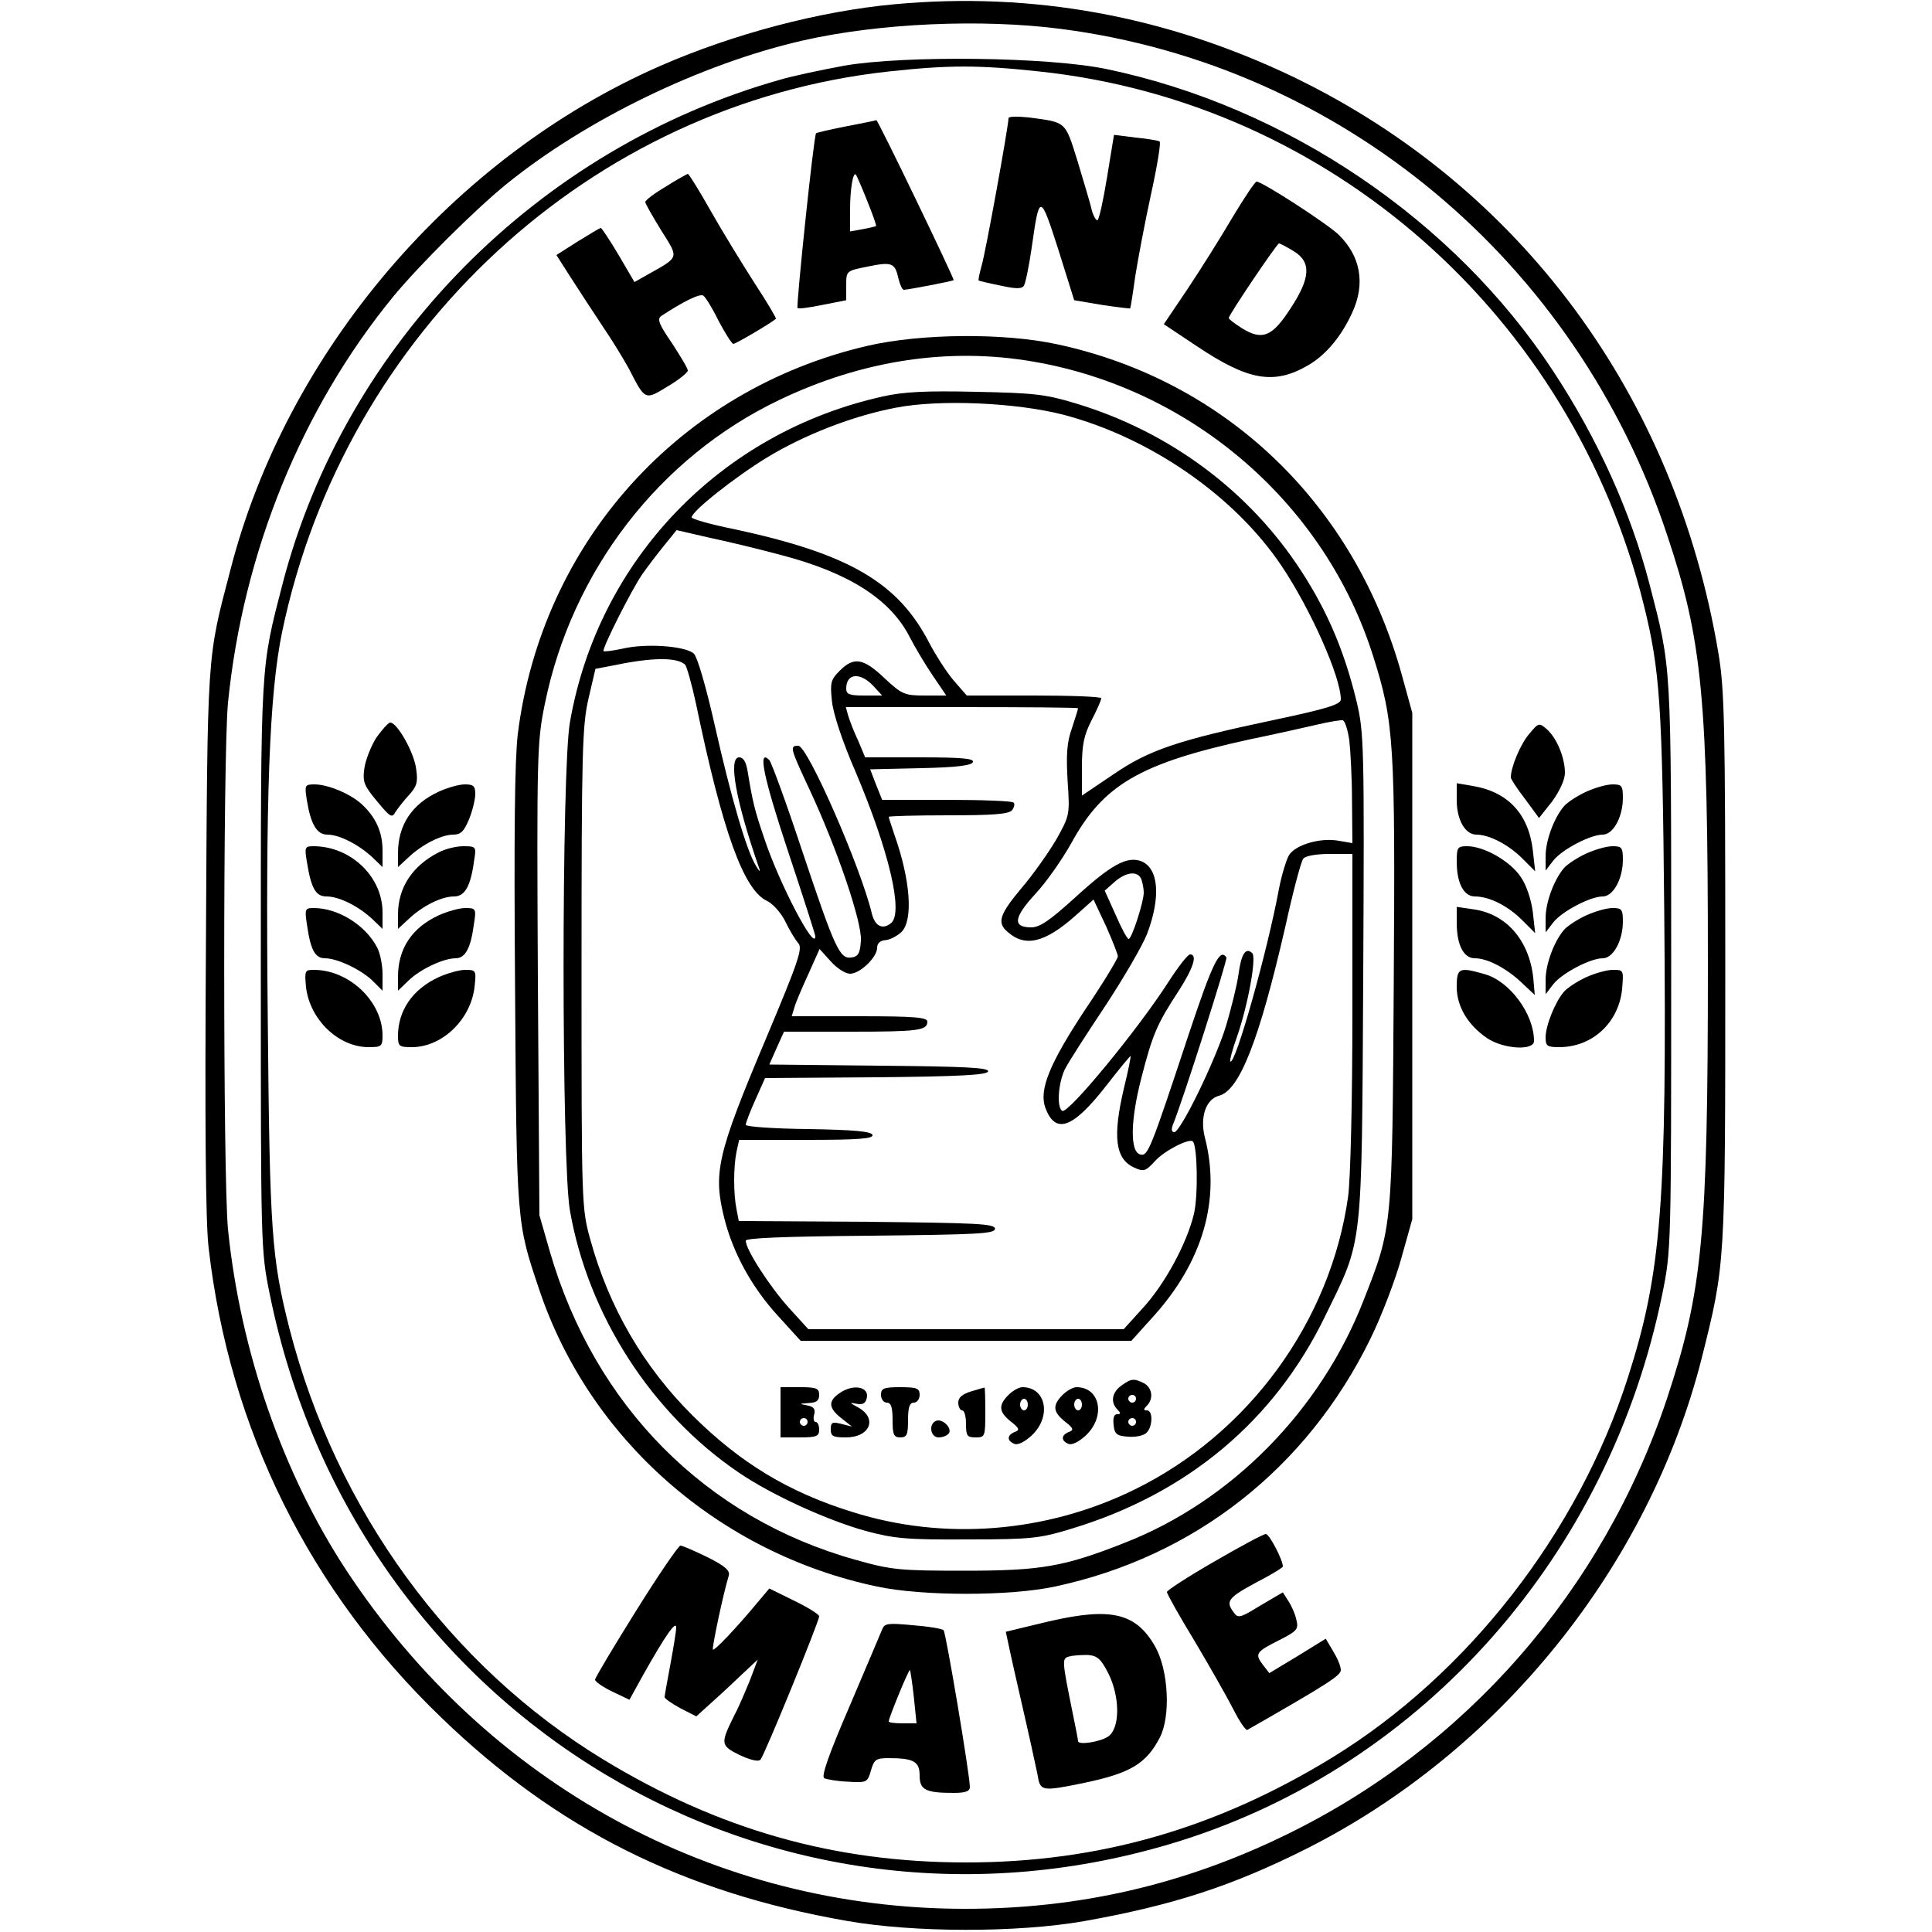 <?xml version="1.0" standalone="no"?>
<!DOCTYPE svg PUBLIC "-//W3C//DTD SVG 20010904//EN"
 "http://www.w3.org/TR/2001/REC-SVG-20010904/DTD/svg10.dtd">
<svg version="1.0" xmlns="http://www.w3.org/2000/svg"
 width="500pt" height="500pt" viewBox="0 0 500 500"
 preserveAspectRatio="xMidYMid meet">
<g transform="translate(0,500) scale(0.1,-0.1)"
fill="#000000" stroke="none">
<path d="M2315 4989 c-195 -18 -417 -77 -605 -159 -538 -235 -969 -740 -1114
-1306 -61 -233 -59 -203 -63 -959 -3 -473 -1 -731 7 -795 54 -470 262 -888
602 -1215 298 -288 625 -452 1048 -526 175 -31 443 -31 615 -1 230 41 384 91
575 187 501 252 887 731 1024 1270 61 244 61 236 61 1010 0 636 -2 721 -18
816 -112 665 -511 1205 -1098 1489 -331 159 -677 222 -1034 189z m432 -64
c724 -94 1332 -601 1567 -1308 92 -275 106 -420 106 -1117 0 -699 -14 -842
-106 -1120 -166 -497 -522 -904 -989 -1130 -263 -128 -534 -190 -827 -190
-647 0 -1236 322 -1601 875 -165 251 -275 568 -307 884 -13 135 -13 1227 0
1362 39 390 191 763 429 1053 68 82 211 224 291 289 207 168 505 312 767 372
197 45 463 57 670 30z"/>
<path d="M2185 4830 c-60 -11 -135 -27 -165 -36 -628 -177 -1127 -682 -1289
-1306 -57 -221 -56 -196 -56 -988 0 -728 0 -736 23 -849 222 -1095 1302 -1744
2354 -1416 633 198 1113 742 1250 1416 23 113 23 121 23 849 0 792 1 767 -56
988 -49 188 -134 376 -249 551 -257 392 -691 685 -1155 782 -151 32 -526 36
-680 9z m505 -15 c753 -80 1378 -632 1564 -1380 42 -170 48 -256 53 -790 7
-758 -7 -939 -94 -1210 -129 -402 -415 -769 -766 -984 -301 -184 -604 -271
-947 -271 -341 0 -640 85 -938 266 -398 242 -692 646 -813 1116 -46 182 -51
248 -56 798 -6 579 4 844 37 1004 162 778 800 1367 1570 1451 156 17 232 17
390 0z"/>
<path d="M2610 4694 c0 -20 -60 -352 -70 -383 -5 -19 -9 -36 -7 -37 1 -1 26
-7 56 -13 40 -9 56 -9 61 0 4 6 13 50 20 98 20 142 22 141 69 -5 l41 -131 71
-12 c40 -6 73 -10 74 -9 1 2 7 39 13 83 7 44 25 140 41 213 16 73 26 134 22
136 -3 2 -31 7 -62 10 l-56 7 -18 -110 c-10 -61 -21 -111 -25 -111 -4 0 -11
12 -15 28 -3 15 -20 70 -36 124 -33 105 -28 101 -126 114 -29 3 -53 3 -53 -2z"/>
<path d="M2190 4673 c-41 -8 -76 -16 -78 -18 -6 -5 -52 -448 -48 -452 2 -3 31
1 65 8 l61 12 0 38 c0 38 0 38 55 49 63 13 71 10 80 -30 4 -17 10 -30 14 -30
10 0 125 22 129 25 3 2 -196 415 -200 414 -2 -1 -37 -8 -78 -16z m54 -192 c14
-35 25 -65 23 -66 -1 -1 -17 -5 -34 -8 l-33 -6 0 58 c0 53 8 97 15 89 2 -2 15
-32 29 -67z"/>
<path d="M1723 4517 c-29 -17 -53 -35 -53 -40 0 -4 19 -37 41 -73 46 -73 48
-68 -32 -113 l-37 -21 -41 70 c-23 39 -44 70 -46 70 -3 0 -29 -16 -60 -35
l-55 -35 37 -58 c20 -31 57 -88 83 -127 26 -38 56 -88 68 -110 42 -82 41 -81
100 -45 29 17 52 36 52 41 0 6 -19 37 -41 71 -33 48 -39 62 -28 70 56 37 100
59 109 53 6 -4 24 -33 40 -66 17 -32 34 -59 38 -59 6 0 98 54 110 65 2 1 -23
43 -55 92 -32 50 -83 133 -113 186 -30 53 -57 97 -60 97 -3 -1 -29 -15 -57
-33z"/>
<path d="M3190 4438 c-30 -51 -82 -134 -116 -185 l-62 -92 84 -56 c134 -90
201 -102 290 -50 46 27 86 75 114 137 34 74 21 145 -35 200 -27 27 -198 138
-213 138 -4 0 -32 -42 -62 -92z m158 -88 c46 -28 44 -69 -8 -148 -47 -73 -73
-84 -125 -52 -19 12 -35 24 -35 27 0 8 124 192 130 193 3 0 20 -9 38 -20z"/>
<path d="M2245 4105 c-487 -113 -843 -509 -905 -1005 -8 -67 -10 -261 -7 -660
4 -609 4 -603 62 -776 130 -389 466 -684 875 -770 117 -25 344 -25 460 0 361
77 652 306 816 640 30 61 66 156 81 211 l28 100 0 655 0 655 -27 98 c-122 442
-455 762 -892 856 -138 30 -353 28 -491 -4z m430 -41 c412 -71 755 -369 879
-763 54 -171 57 -224 53 -846 -4 -637 -3 -629 -78 -820 -111 -285 -342 -520
-619 -628 -157 -62 -216 -72 -415 -72 -166 0 -188 2 -280 28 -388 108 -676
398 -792 798 l-27 94 -4 611 c-3 584 -2 615 18 712 70 345 297 639 607 787
215 103 440 137 658 99z"/>
<path d="M2285 3974 c-420 -93 -737 -423 -810 -843 -22 -123 -22 -1140 0
-1264 47 -270 211 -525 437 -678 85 -58 228 -123 328 -151 75 -20 107 -23 265
-22 166 0 187 3 269 28 300 91 525 280 656 551 98 201 94 162 98 877 3 600 2
631 -17 712 -31 128 -74 231 -142 336 -134 208 -342 363 -585 436 -79 24 -109
27 -259 30 -127 3 -188 0 -240 -12z m466 -47 c225 -59 444 -210 566 -392 75
-112 153 -287 153 -345 0 -13 -35 -24 -172 -53 -251 -53 -325 -78 -418 -142
l-80 -54 0 73 c0 58 5 83 25 122 14 27 25 52 25 57 0 4 -78 7 -174 7 l-174 0
-34 39 c-18 21 -46 65 -63 97 -81 157 -208 231 -507 295 -60 12 -108 26 -108
30 0 16 113 105 195 155 97 59 223 108 334 129 114 22 310 13 432 -18z m-731
-363 c177 -46 285 -115 335 -214 13 -25 39 -69 58 -97 l36 -53 -56 0 c-52 0
-59 3 -104 45 -55 52 -79 56 -116 19 -23 -23 -25 -31 -20 -78 3 -32 27 -105
61 -183 86 -203 125 -365 92 -392 -22 -18 -42 -8 -50 26 -29 120 -166 433
-190 433 -23 0 -21 -6 28 -111 73 -156 137 -346 134 -393 -2 -33 -7 -42 -25
-44 -30 -4 -42 22 -129 282 -40 121 -78 224 -83 229 -31 31 -15 -45 48 -235
39 -117 71 -217 71 -221 0 -42 -94 138 -132 253 -25 73 -30 94 -43 173 -4 25
-11 37 -22 37 -29 0 -9 -112 51 -285 5 -13 2 -12 -8 5 -24 39 -64 176 -106
362 -22 98 -45 177 -54 186 -20 20 -124 28 -186 13 -24 -5 -46 -8 -48 -6 -5 5
74 162 101 200 12 17 36 49 54 71 l34 42 87 -20 c48 -10 130 -30 182 -44z
m-247 -284 c4 -4 17 -49 28 -100 69 -333 124 -485 185 -512 14 -7 35 -30 46
-52 11 -23 26 -48 34 -57 12 -13 0 -48 -85 -250 -126 -299 -136 -345 -106
-464 23 -90 72 -178 138 -250 l59 -65 428 0 428 0 55 61 c130 143 177 305 135
466 -13 52 3 98 36 107 54 13 105 145 172 436 20 91 41 171 47 178 6 7 33 12
68 12 l59 0 0 -404 c0 -236 -5 -437 -11 -482 -45 -323 -257 -615 -555 -760
-227 -111 -491 -132 -728 -57 -165 51 -290 127 -413 249 -128 127 -217 281
-265 455 -23 83 -23 88 -23 704 0 563 2 627 18 697 l18 77 52 10 c97 20 159
20 180 1z m487 -55 l23 -25 -46 0 c-39 0 -47 3 -47 18 0 40 36 43 70 7z m530
-58 c0 -2 -7 -25 -16 -52 -13 -36 -15 -68 -11 -137 6 -87 5 -89 -29 -150 -20
-34 -60 -91 -90 -126 -57 -68 -65 -90 -36 -114 45 -40 96 -28 175 42 l47 42
32 -68 c17 -38 31 -74 31 -79 0 -6 -38 -69 -86 -140 -91 -138 -118 -205 -102
-251 26 -71 71 -55 157 55 34 44 63 79 64 78 1 -1 -6 -38 -17 -82 -30 -127
-23 -185 27 -207 24 -11 29 -9 53 17 24 27 89 60 98 51 12 -11 14 -141 3 -187
-18 -76 -75 -182 -133 -245 l-49 -54 -408 0 -408 0 -50 55 c-49 54 -112 151
-112 174 0 7 94 11 323 13 278 3 322 5 322 18 0 13 -45 15 -331 18 l-332 2 -6
31 c-8 40 -8 108 0 148 l7 31 174 0 c135 0 174 3 171 13 -4 9 -48 13 -166 15
-89 1 -162 6 -162 11 0 5 11 34 25 65 l25 56 286 2 c217 2 288 6 291 15 4 10
-60 13 -281 15 l-285 3 19 43 19 42 170 0 c177 0 201 3 201 26 0 11 -32 14
-176 14 l-175 0 7 23 c3 12 20 51 36 86 l29 65 29 -32 c16 -18 38 -32 50 -32
26 0 70 43 70 67 0 12 8 19 22 20 12 1 30 11 41 21 31 31 23 135 -18 251 -8
24 -15 45 -15 47 0 2 69 4 154 4 116 0 156 3 165 13 6 8 8 17 4 20 -3 4 -81 7
-173 7 l-167 0 -16 40 -15 39 131 3 c93 2 132 7 135 16 3 9 -29 12 -138 12
l-141 0 -18 43 c-11 23 -22 52 -26 65 l-6 22 300 0 c166 0 301 -1 301 -3z
m702 -83 c3 -27 7 -98 7 -158 l1 -108 -35 6 c-47 9 -112 -10 -129 -37 -7 -12
-19 -51 -26 -87 -30 -163 -114 -460 -126 -447 -2 2 5 30 17 63 29 83 51 206
40 217 -17 17 -29 -2 -36 -56 -4 -28 -19 -88 -32 -132 -29 -93 -118 -275 -134
-275 -7 0 -8 7 -4 18 27 66 142 428 139 434 -17 26 -36 -14 -98 -200 -98 -296
-105 -314 -124 -310 -28 5 -27 87 2 199 29 113 41 140 96 224 38 59 50 95 30
95 -6 0 -30 -31 -54 -68 -79 -124 -262 -346 -277 -337 -15 10 -10 73 7 108 9
18 56 91 104 163 48 73 97 157 109 188 36 96 29 169 -15 187 -37 14 -78 -8
-173 -95 -64 -58 -90 -76 -112 -76 -49 0 -46 25 10 86 29 31 70 90 93 131 83
152 177 207 460 269 68 14 148 32 178 39 30 7 60 12 65 11 6 -2 13 -25 17 -52z
m-538 -360 c3 -9 6 -24 6 -34 0 -24 -31 -120 -39 -120 -4 0 -19 28 -34 63
l-28 62 26 23 c30 26 60 29 69 6z"/>
<path d="M2902 1414 c-24 -17 -29 -43 -10 -62 9 -9 9 -12 -1 -12 -8 0 -11 -10
-9 -27 2 -24 8 -29 36 -31 18 -2 40 2 48 9 17 14 19 59 2 59 -9 0 -9 3 0 12
18 18 14 46 -7 58 -26 13 -33 13 -59 -6z m38 -34 c0 -5 -4 -10 -10 -10 -5 0
-10 5 -10 10 0 6 5 10 10 10 6 0 10 -4 10 -10z m0 -60 c0 -5 -4 -10 -10 -10
-5 0 -10 5 -10 10 0 6 5 10 10 10 6 0 10 -4 10 -10z"/>
<path d="M2020 1345 l0 -65 50 0 c43 0 50 3 50 20 0 11 -4 20 -9 20 -5 0 -7 9
-4 19 4 14 -1 21 -19 24 -21 4 -20 4 5 6 20 1 27 6 27 21 0 17 -7 20 -50 20
l-50 0 0 -65z m70 -25 c0 -5 -4 -10 -10 -10 -5 0 -10 5 -10 10 0 6 5 10 10 10
6 0 10 -4 10 -10z"/>
<path d="M2172 1394 c-29 -20 -28 -38 5 -64 l28 -22 -28 7 c-23 6 -27 4 -27
-14 0 -18 6 -21 39 -21 63 0 83 50 31 78 -22 12 -22 13 -3 9 15 -3 23 1 26 14
8 30 -35 39 -71 13z"/>
<path d="M2280 1390 c0 -11 7 -20 15 -20 11 0 15 -12 15 -45 0 -38 3 -45 20
-45 17 0 20 7 20 45 0 33 4 45 15 45 8 0 15 9 15 20 0 17 -7 20 -50 20 -43 0
-50 -3 -50 -20z"/>
<path d="M2513 1399 c-23 -7 -33 -16 -33 -29 0 -11 5 -20 10 -20 6 0 10 -16
10 -35 0 -31 3 -35 25 -35 24 0 25 2 25 65 0 36 -1 65 -2 64 -2 0 -18 -5 -35
-10z"/>
<path d="M2610 1390 c-27 -27 -25 -44 6 -69 22 -17 24 -22 10 -27 -20 -8 -21
-23 0 -31 9 -3 27 6 45 23 51 49 36 124 -25 124 -9 0 -25 -9 -36 -20z m50 -25
c0 -8 -4 -15 -10 -15 -5 0 -10 7 -10 15 0 8 5 15 10 15 6 0 10 -7 10 -15z"/>
<path d="M2750 1390 c-27 -27 -25 -44 6 -69 22 -17 24 -22 10 -27 -20 -8 -21
-23 0 -31 9 -3 27 6 45 23 51 49 36 124 -25 124 -9 0 -25 -9 -36 -20z m50 -25
c0 -8 -4 -15 -10 -15 -5 0 -10 7 -10 15 0 8 5 15 10 15 6 0 10 -7 10 -15z"/>
<path d="M2423 1323 c-21 -8 -15 -43 6 -43 11 0 23 5 27 11 8 14 -17 38 -33
32z"/>
<path d="M974 3091 c-14 -22 -28 -58 -31 -79 -5 -36 -1 -45 33 -86 33 -40 39
-44 47 -28 6 9 21 29 35 44 21 23 24 34 19 68 -5 42 -49 120 -67 120 -5 0 -21
-18 -36 -39z"/>
<path d="M3957 3100 c-22 -26 -47 -85 -47 -112 0 -4 16 -29 37 -56 l36 -49 34
43 c20 28 33 56 33 74 0 39 -21 90 -47 113 -20 17 -21 17 -46 -13z"/>
<path d="M794 2930 c10 -63 26 -90 53 -90 31 0 80 -25 116 -58 l27 -26 0 43
c0 47 -17 85 -52 118 -29 28 -89 53 -124 53 -25 0 -26 -2 -20 -40z"/>
<path d="M1135 2951 c-69 -32 -105 -86 -105 -159 l0 -36 28 26 c35 33 85 58
115 58 20 0 28 9 41 40 9 22 16 52 16 65 0 21 -5 25 -27 25 -16 0 -46 -9 -68
-19z"/>
<path d="M3770 2929 c0 -51 22 -89 51 -89 33 0 83 -26 118 -61 l34 -34 -6 54
c-11 95 -65 152 -156 167 l-41 7 0 -44z"/>
<path d="M4105 2951 c-22 -10 -48 -27 -57 -37 -26 -30 -48 -89 -48 -130 l0
-37 20 26 c23 29 96 67 128 67 27 0 52 46 52 95 0 32 -3 35 -27 35 -16 0 -46
-9 -68 -19z"/>
<path d="M794 2771 c11 -70 23 -91 51 -91 32 0 81 -24 118 -58 l27 -26 0 43
c0 92 -82 171 -179 171 -22 0 -23 -3 -17 -39z"/>
<path d="M1135 2794 c-68 -35 -105 -91 -105 -161 l0 -37 28 26 c36 34 85 58
117 58 28 0 43 26 52 93 6 36 5 37 -28 37 -19 0 -47 -7 -64 -16z"/>
<path d="M3770 2770 c0 -55 18 -90 47 -90 37 0 85 -24 122 -61 l34 -34 -6 54
c-4 32 -16 69 -31 91 -27 41 -95 80 -139 80 -25 0 -27 -3 -27 -40z"/>
<path d="M4105 2791 c-22 -10 -48 -27 -57 -37 -26 -30 -48 -89 -48 -130 l0
-37 20 26 c23 29 96 67 128 67 27 0 52 46 52 95 0 32 -3 35 -27 35 -16 0 -46
-9 -68 -19z"/>
<path d="M795 2603 c9 -62 21 -83 46 -83 31 0 91 -28 122 -57 l27 -27 0 43 c0
23 -6 54 -14 69 -30 58 -101 102 -164 102 -23 0 -24 -2 -17 -47z"/>
<path d="M1135 2631 c-69 -32 -105 -86 -105 -159 l0 -36 28 27 c30 29 90 57
121 57 25 0 39 26 47 85 7 44 6 45 -22 45 -16 0 -47 -9 -69 -19z"/>
<path d="M3770 2612 c0 -58 18 -92 47 -92 32 0 81 -25 122 -64 l33 -31 -4 45
c-11 98 -71 166 -157 177 l-41 6 0 -41z"/>
<path d="M4105 2631 c-22 -10 -48 -27 -57 -37 -26 -30 -48 -89 -48 -130 l0
-37 20 26 c23 29 96 67 128 67 27 0 52 46 52 95 0 32 -3 35 -27 35 -16 0 -46
-9 -68 -19z"/>
<path d="M792 2445 c10 -84 84 -155 162 -155 33 0 36 2 36 30 0 88 -86 170
-178 170 -23 0 -24 -2 -20 -45z"/>
<path d="M1135 2471 c-67 -31 -105 -86 -105 -152 0 -27 3 -29 36 -29 78 0 152
71 162 155 5 44 4 45 -24 45 -16 0 -47 -9 -69 -19z"/>
<path d="M3770 2446 c0 -51 29 -99 79 -133 42 -28 121 -33 121 -7 0 70 -63
155 -128 173 -66 19 -72 16 -72 -33z"/>
<path d="M4105 2471 c-22 -10 -48 -27 -57 -37 -23 -26 -48 -88 -48 -119 0 -22
4 -25 35 -25 86 0 154 63 163 150 4 50 4 50 -24 50 -16 0 -47 -9 -69 -19z"/>
<path d="M3143 959 c-68 -39 -123 -75 -123 -79 0 -5 32 -62 71 -126 38 -64 83
-143 100 -176 16 -32 33 -57 37 -55 210 120 242 141 242 155 0 10 -9 31 -20
49 l-19 32 -73 -45 -73 -44 -17 22 c-21 28 -18 33 44 64 45 23 49 28 43 52 -3
15 -13 37 -21 49 l-14 22 -58 -34 c-52 -32 -58 -34 -69 -18 -22 29 -15 38 57
77 39 20 70 39 70 42 0 17 -35 84 -44 84 -6 0 -66 -32 -133 -71z"/>
<path d="M1646 831 c-58 -93 -106 -173 -106 -178 0 -5 20 -19 45 -31 l44 -21
37 67 c54 96 84 140 84 120 0 -9 -7 -52 -15 -95 -8 -43 -15 -81 -15 -85 0 -4
19 -17 41 -29 l41 -21 32 29 c17 15 53 48 79 73 l48 45 -20 -53 c-12 -29 -29
-70 -40 -90 -37 -75 -37 -79 13 -104 28 -13 49 -18 54 -12 10 10 152 358 152
371 0 5 -29 23 -64 40 l-65 32 -27 -32 c-59 -71 -115 -130 -119 -126 -3 4 27
146 41 191 4 13 -9 25 -55 48 -33 16 -65 30 -70 30 -5 0 -57 -76 -115 -169z"/>
<path d="M2715 804 c-60 -14 -111 -27 -112 -27 0 -1 16 -76 37 -167 21 -91 41
-182 45 -202 7 -44 9 -45 121 -22 120 25 161 50 196 118 28 55 22 173 -12 234
-50 88 -114 103 -275 66z m153 -134 c31 -61 31 -143 0 -164 -20 -14 -78 -23
-78 -12 0 3 -6 35 -14 73 -28 138 -28 141 -9 146 10 3 32 4 48 4 25 -2 34 -10
53 -47z"/>
<path d="M2283 783 c-4 -10 -42 -99 -84 -198 -54 -125 -74 -182 -66 -187 7 -3
34 -8 62 -9 48 -3 50 -2 59 29 8 28 13 32 45 32 66 0 81 -9 81 -45 0 -37 15
-45 88 -45 30 0 42 4 42 15 0 32 -62 400 -68 406 -4 4 -40 10 -80 13 -64 6
-73 5 -79 -11z m82 -175 l7 -68 -36 0 c-20 0 -36 2 -36 5 0 9 52 136 55 133 1
-2 6 -33 10 -70z"/>
</g>
</svg>
